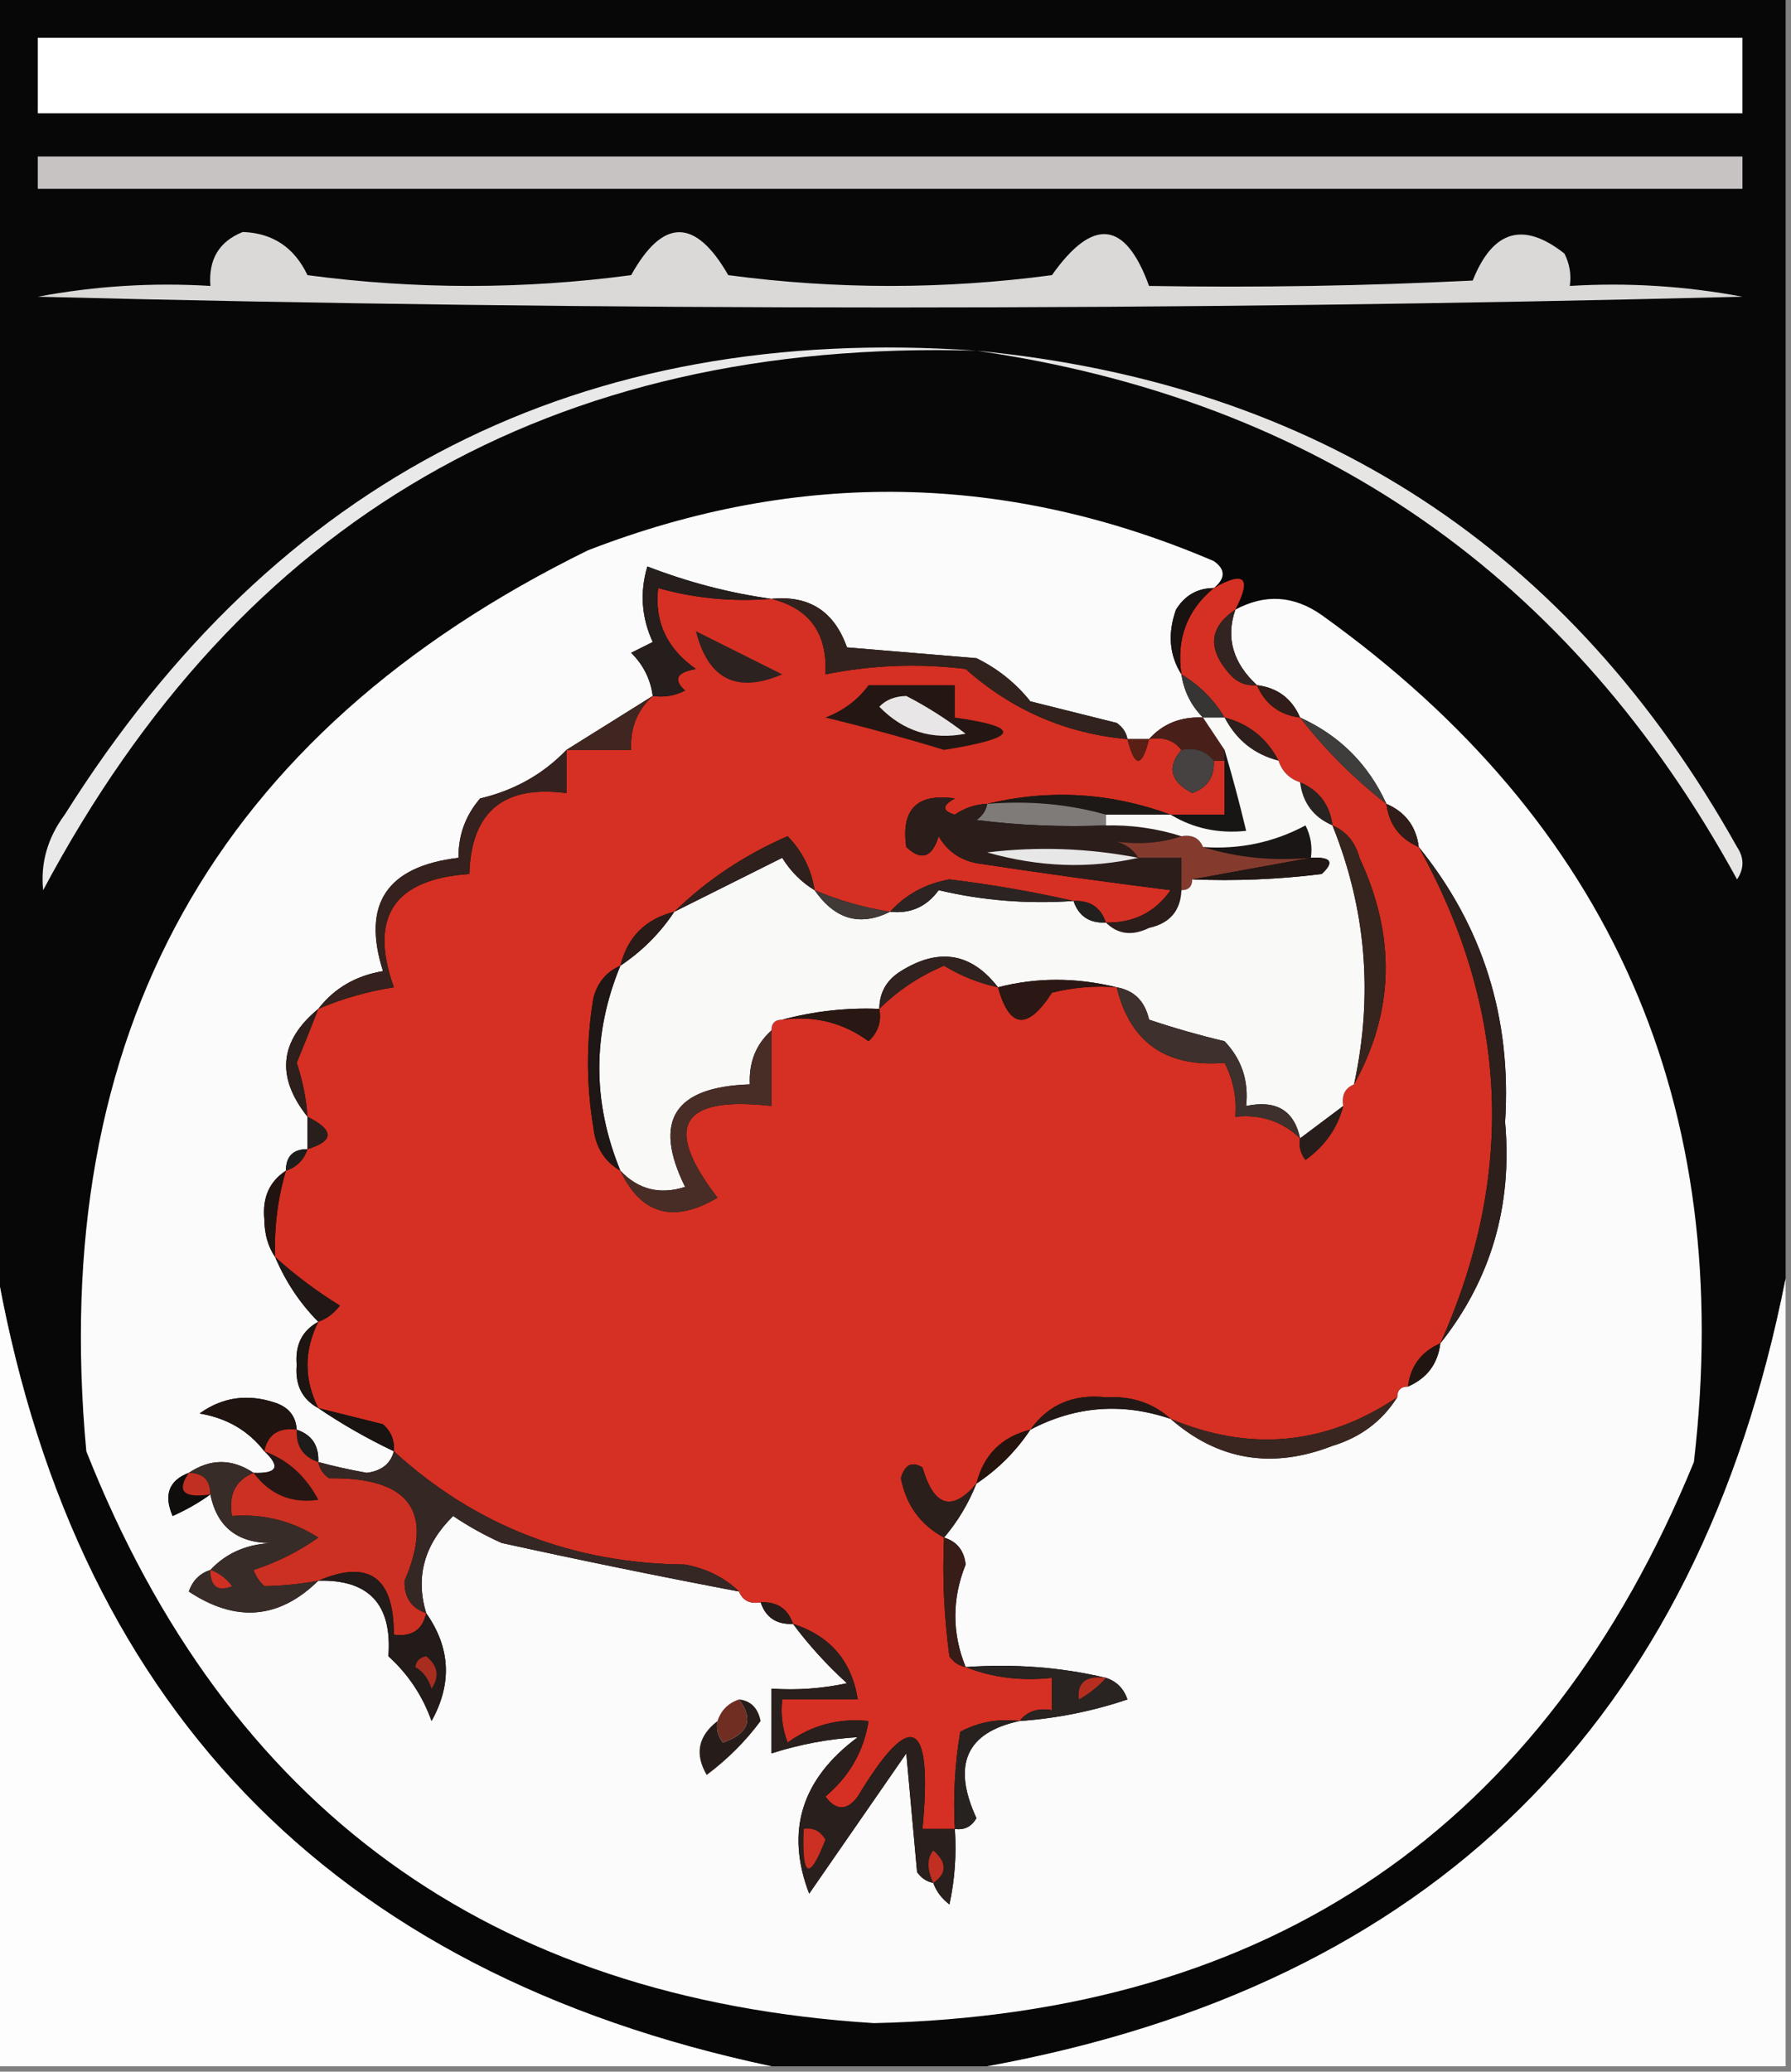 <?xml version="1.0" encoding="UTF-8"?>
<!DOCTYPE svg PUBLIC "-//W3C//DTD SVG 1.1//EN" "http://www.w3.org/Graphics/SVG/1.1/DTD/svg11.dtd">
<svg xmlns="http://www.w3.org/2000/svg" version="1.1" width="166px" height="192px" style="shape-rendering:geometricPrecision; text-rendering:geometricPrecision; image-rendering:optimizeQuality; fill-rule:evenodd; clip-rule:evenodd" xmlns:xlink="http://www.w3.org/1999/xlink">
<rect width="100%" height="100%" fill="#808080" stroke="none"/>
<g><path style="opacity:1" fill="#080707" d="M -0.5,-0.5 C 54.833,-0.5 110.167,-0.5 165.5,-0.5C 165.5,39.167 165.5,78.833 165.5,118.5C 157.367,159.633 132.7,183.966 91.5,191.5C 84.833,191.5 78.167,191.5 71.5,191.5C 30.467,182.802 6.467,157.802 -0.5,116.5C -0.5,77.5 -0.5,38.5 -0.5,-0.5 Z"/></g>
<g><path style="opacity:1" fill="#fefffe" d="M 3.5,3.5 C 56.167,3.5 108.833,3.5 161.5,3.5C 161.5,5.833 161.5,8.167 161.5,10.5C 108.833,10.5 56.167,10.5 3.5,10.5C 3.5,8.167 3.5,5.833 3.5,3.5 Z"/></g>
<g><path style="opacity:1" fill="#c6c3c2" d="M 3.5,14.5 C 56.167,14.5 108.833,14.5 161.5,14.5C 161.5,15.5 161.5,16.5 161.5,17.5C 108.833,17.5 56.167,17.5 3.5,17.5C 3.5,16.5 3.5,15.5 3.5,14.5 Z"/></g>
<g><path style="opacity:1" fill="#dad9d8" d="M 22.5,21.5 C 25.272,21.595 27.272,22.928 28.5,25.5C 38.5,26.833 48.5,26.833 58.5,25.5C 61.448,20.191 64.448,20.191 67.5,25.5C 77.5,26.833 87.5,26.833 97.5,25.5C 101.307,20.115 104.307,20.448 106.5,26.5C 116.506,26.666 126.506,26.5 136.5,26C 138.356,21.33 141.19,20.497 145,23.5C 145.483,24.448 145.649,25.448 145.5,26.5C 150.875,26.172 156.208,26.505 161.5,27.5C 108.833,28.833 56.167,28.833 3.5,27.5C 8.792,26.505 14.125,26.172 19.5,26.5C 19.31,24.041 20.31,22.375 22.5,21.5 Z"/></g>
<g><path style="opacity:1" fill="#fbfbfb" d="M 112.5,54.5 C 110.983,54.511 109.816,55.177 109,56.5C 108.211,58.712 108.378,60.712 109.5,62.5C 109.733,64.062 110.4,65.395 111.5,66.5C 109.447,66.402 107.78,67.069 106.5,68.5C 105.833,68.5 105.167,68.5 104.5,68.5C 104.389,67.883 104.056,67.383 103.5,67C 100.833,66.333 98.167,65.667 95.5,65C 94.122,63.287 92.455,61.953 90.5,61C 86.5,60.667 82.5,60.333 78.5,60C 77.323,56.651 74.99,55.151 71.5,55.5C 67.633,54.966 63.8,53.966 60,52.5C 59.289,54.899 59.456,57.232 60.5,59.5C 59.833,59.833 59.167,60.167 58.5,60.5C 59.63,61.622 60.297,62.956 60.5,64.5C 57.823,66.171 55.156,67.837 52.5,69.5C 50.346,71.748 47.679,73.248 44.5,74C 43.139,75.584 42.472,77.418 42.5,79.5C 35.851,80.293 33.517,83.793 35.5,90C 32.975,90.424 30.975,91.591 29.5,93.5C 25.896,96.469 25.562,99.802 28.5,103.5C 28.5,104.5 28.5,105.5 28.5,106.5C 27.167,106.5 26.5,107.167 26.5,108.5C 24.974,109.492 24.307,110.992 24.5,113C 24.514,114.385 24.848,115.551 25.5,116.5C 26.475,118.795 27.808,120.795 29.5,122.5C 28.007,123.312 27.34,124.645 27.5,126.5C 27.34,128.355 28.007,129.688 29.5,130.5C 31.678,131.979 34.011,133.312 36.5,134.5C 36.209,135.649 35.376,136.316 34,136.5C 32.467,136.227 30.967,135.894 29.5,135.5C 29.573,133.973 28.906,132.973 27.5,132.5C 27.423,131.25 26.756,130.417 25.5,130C 22.947,129.149 20.614,129.482 18.5,131C 21.025,131.424 23.025,132.59 24.5,134.5C 26.031,135.925 25.698,136.591 23.5,136.5C 21.5,135.167 19.5,135.167 17.5,136.5C 15.656,137.204 15.156,138.537 16,140.5C 17.302,139.915 18.469,139.249 19.5,138.5C 20.128,141.61 22.128,143.11 25.5,143C 23.026,143.037 21.026,143.87 19.5,145.5C 18.522,145.811 17.855,146.478 17.5,147.5C 21.865,150.397 25.865,150.064 29.5,146.5C 34.194,146.363 36.361,148.697 36,153.5C 37.829,155.156 39.163,157.156 40,159.5C 41.921,156.04 41.755,152.707 39.5,149.5C 38.489,146.136 39.322,143.136 42,140.5C 43.419,141.46 44.919,142.293 46.5,143C 53.826,144.609 61.159,146.109 68.5,147.5C 68.842,148.338 69.508,148.672 70.5,148.5C 70.973,149.906 71.973,150.573 73.5,150.5C 74.96,152.463 76.627,154.296 78.5,156C 76.19,156.497 73.857,156.663 71.5,156.5C 71.5,158.5 71.5,160.5 71.5,162.5C 74.159,161.653 76.826,161.153 79.5,161C 74.283,164.878 72.783,169.711 75,175.5C 78,171.167 81,166.833 84,162.5C 84.333,166.167 84.667,169.833 85,173.5C 85.383,174.056 85.883,174.389 86.5,174.5C 86.783,175.289 87.283,175.956 88,176.5C 88.497,174.19 88.663,171.857 88.5,169.5C 89.376,169.631 90.043,169.298 90.5,168.5C 88.222,163.555 89.555,160.555 94.5,159.5C 97.914,159.264 101.247,158.598 104.5,157.5C 104.145,156.478 103.478,155.811 102.5,155.5C 98.366,154.515 94.032,154.182 89.5,154.5C 88.225,151.344 88.225,148.177 89.5,145C 89.361,143.699 88.695,142.866 87.5,142.5C 88.759,141.021 89.759,139.354 90.5,137.5C 92.5,136.167 94.167,134.5 95.5,132.5C 99.676,130.305 104.009,129.972 108.5,131.5C 112.898,135.343 117.898,136.176 123.5,134C 126.106,133.208 128.106,131.708 129.5,129.5C 129.5,128.833 129.833,128.5 130.5,128.5C 132.262,127.738 133.262,126.404 133.5,124.5C 138.191,118.581 140.191,111.748 139.5,104C 140.116,94.355 137.45,85.855 131.5,78.5C 131.262,76.596 130.262,75.262 128.5,74.5C 126.833,70.833 124.167,68.167 120.5,66.5C 119.738,64.738 118.404,63.738 116.5,63.5C 114.267,61.431 113.6,59.097 114.5,56.5C 117.255,55.02 119.922,55.187 122.5,57C 149.358,76.232 160.858,102.399 157,135.5C 143.126,169.346 117.793,186.679 81,187.5C 45.428,185.256 21.095,167.589 8,134.5C 4.418,95.815 19.918,67.982 54.5,51C 73.98,43.457 93.314,43.791 112.5,52C 113.598,52.77 113.598,53.603 112.5,54.5 Z"/></g>
<g><path style="opacity:1" fill="#e6e5e4" d="M 90.5,32.5 C 122.032,35.533 145.532,50.866 161,78.5C 161.667,79.5 161.667,80.5 161,81.5C 145.623,53.401 122.123,37.068 90.5,32.5 Z"/></g>
<g><path style="opacity:1" fill="#d53023" d="M 114.5,56.5 C 112.058,58.139 111.891,60.139 114,62.5C 114.671,63.252 115.504,63.586 116.5,63.5C 117.262,65.262 118.596,66.262 120.5,66.5C 122.833,69.5 125.5,72.167 128.5,74.5C 128.738,76.404 129.738,77.738 131.5,78.5C 139.837,93.544 140.504,108.877 133.5,124.5C 131.738,125.262 130.738,126.596 130.5,128.5C 129.833,128.5 129.5,128.833 129.5,129.5C 122.892,133.927 115.892,134.594 108.5,131.5C 106.883,130.028 104.883,129.361 102.5,129.5C 99.499,129.172 97.166,130.172 95.5,132.5C 92.833,133.167 91.167,134.833 90.5,137.5C 88.231,140.15 86.564,139.65 85.5,136C 84.516,135.409 83.85,135.743 83.5,137C 83.994,139.505 85.328,141.339 87.5,142.5C 87.335,146.182 87.501,149.848 88,153.5C 88.383,154.056 88.883,154.389 89.5,154.5C 91.948,155.473 94.615,155.806 97.5,155.5C 97.5,156.5 97.5,157.5 97.5,158.5C 96.209,158.263 95.209,158.596 94.5,159.5C 92.533,159.261 90.7,159.594 89,160.5C 88.502,163.482 88.335,166.482 88.5,169.5C 87.5,169.5 86.5,169.5 85.5,169.5C 86.457,159.272 84.457,158.272 79.5,166.5C 78.5,167.833 77.5,167.833 76.5,166.5C 78.734,164.619 80.067,162.285 80.5,159.5C 77.728,159.22 75.228,159.887 73,161.5C 72.51,160.207 72.343,158.873 72.5,157.5C 74.833,157.5 77.167,157.5 79.5,157.5C 78.946,153.945 76.946,151.612 73.5,150.5C 73.027,149.094 72.027,148.427 70.5,148.5C 69.508,148.672 68.842,148.338 68.5,147.5C 67.158,146.207 65.491,145.374 63.5,145C 53.045,144.896 44.045,141.396 36.5,134.5C 36.586,133.504 36.252,132.671 35.5,132C 33.482,131.495 31.482,130.995 29.5,130.5C 28.167,127.833 28.167,125.167 29.5,122.5C 30.289,122.217 30.956,121.717 31.5,121C 29.34,119.668 27.34,118.168 25.5,116.5C 25.401,113.763 25.735,111.096 26.5,108.5C 27.5,108.167 28.167,107.5 28.5,106.5C 30.985,105.74 30.985,104.74 28.5,103.5C 28.38,101.801 28.046,100.135 27.5,98.5C 28.187,96.823 28.854,95.156 29.5,93.5C 31.746,92.545 34.079,91.878 36.5,91.5C 34.183,84.974 36.517,81.474 43.5,81C 43.668,75.236 46.668,72.736 52.5,73.5C 52.5,72.167 52.5,70.833 52.5,69.5C 54.5,69.5 56.5,69.5 58.5,69.5C 58.392,67.486 59.058,65.82 60.5,64.5C 61.552,64.65 62.552,64.483 63.5,64C 62.366,62.984 62.699,62.317 64.5,62C 61.808,60.12 60.641,57.62 61,54.5C 64.394,55.456 67.894,55.789 71.5,55.5C 75.053,56.398 76.719,58.731 76.5,62.5C 80.808,61.632 85.141,61.466 89.5,62C 93.805,65.823 98.805,67.99 104.5,68.5C 105.167,71.167 105.833,71.167 106.5,68.5C 107.791,68.263 108.791,68.596 109.5,69.5C 108.133,71.093 108.466,72.426 110.5,73.5C 111.919,72.995 112.585,71.995 112.5,70.5C 112.833,70.5 113.167,70.5 113.5,70.5C 113.5,72.167 113.5,73.833 113.5,75.5C 111.833,75.5 110.167,75.5 108.5,75.5C 102.91,73.45 97.244,73.117 91.5,74.5C 90.417,74.539 89.417,74.873 88.5,75.5C 87.304,75.154 87.304,74.654 88.5,74C 85,73.5 83.5,75 84,78.5C 85.395,79.815 86.395,79.481 87,77.5C 87.772,78.849 88.939,79.682 90.5,80C 96.486,80.909 102.486,81.743 108.5,82.5C 107.061,84.553 105.061,85.553 102.5,85.5C 102.027,84.094 101.027,83.427 99.5,83.5C 95.838,82.659 92.005,81.992 88,81.5C 85.785,81.9 83.952,82.9 82.5,84.5C 80.079,84.122 77.746,83.455 75.5,82.5C 75.205,80.577 74.372,78.91 73,77.5C 69.004,79.237 65.504,81.57 62.5,84.5C 59.833,85.167 58.167,86.833 57.5,89.5C 56.21,90.058 55.377,91.058 55,92.5C 54.333,96.5 54.333,100.5 55,104.5C 55.2,106.32 56.034,107.653 57.5,108.5C 59.435,112.571 62.435,113.404 66.5,111C 61.405,104.379 63.072,101.546 71.5,102.5C 71.5,100.167 71.5,97.833 71.5,95.5C 71.5,94.833 71.833,94.5 72.5,94.5C 75.482,94.104 78.149,94.771 80.5,96.5C 81.386,95.675 81.719,94.675 81.5,93.5C 83.21,91.8 85.21,90.467 87.5,89.5C 89.075,90.457 90.742,91.123 92.5,91.5C 93.568,95.34 95.234,95.507 97.5,92C 99.473,91.504 101.473,91.338 103.5,91.5C 104.752,96.62 108.085,98.953 113.5,98.5C 114.309,100.071 114.643,101.738 114.5,103.5C 116.858,103.253 118.858,103.919 120.5,105.5C 120.369,106.239 120.536,106.906 121,107.5C 122.802,106.211 123.969,104.544 124.5,102.5C 124.328,101.508 124.662,100.842 125.5,100.5C 129.235,93.76 129.402,86.76 126,79.5C 125.623,78.058 124.79,77.058 123.5,76.5C 123.262,74.596 122.262,73.262 120.5,72.5C 119.5,72.167 118.833,71.5 118.5,70.5C 117.415,68.413 115.749,67.08 113.5,66.5C 112.5,64.833 111.167,63.5 109.5,62.5C 109.016,59.212 110.016,56.545 112.5,54.5C 115.358,52.876 116.025,53.543 114.5,56.5 Z"/></g>
<g><path style="opacity:1" fill="#251e1c" d="M 71.5,55.5 C 67.894,55.789 64.394,55.456 61,54.5C 60.641,57.62 61.808,60.12 64.5,62C 62.699,62.317 62.366,62.984 63.5,64C 62.552,64.483 61.552,64.65 60.5,64.5C 60.297,62.956 59.63,61.622 58.5,60.5C 59.167,60.167 59.833,59.833 60.5,59.5C 59.456,57.232 59.289,54.899 60,52.5C 63.8,53.966 67.633,54.966 71.5,55.5 Z"/></g>
<g><path style="opacity:1" fill="#eae9e9" d="M 90.5,32.5 C 51.174,31.382 22.341,48.048 4,82.5C 3.743,79.983 4.41,77.65 6,75.5C 25.653,44.258 53.819,29.924 90.5,32.5 Z"/></g>
<g><path style="opacity:1" fill="#181211" d="M 112.5,54.5 C 110.016,56.545 109.016,59.212 109.5,62.5C 108.378,60.712 108.211,58.712 109,56.5C 109.816,55.177 110.983,54.511 112.5,54.5 Z"/></g>
<g><path style="opacity:1" fill="#332421" d="M 114.5,56.5 C 113.6,59.097 114.267,61.431 116.5,63.5C 115.504,63.586 114.671,63.252 114,62.5C 111.891,60.139 112.058,58.139 114.5,56.5 Z"/></g>
<g><path style="opacity:1" fill="#32221e" d="M 71.5,55.5 C 74.99,55.151 77.323,56.651 78.5,60C 82.5,60.333 86.5,60.667 90.5,61C 92.455,61.953 94.122,63.287 95.5,65C 98.167,65.667 100.833,66.333 103.5,67C 104.056,67.383 104.389,67.883 104.5,68.5C 98.805,67.99 93.805,65.823 89.5,62C 85.141,61.466 80.808,61.632 76.5,62.5C 76.719,58.731 75.053,56.398 71.5,55.5 Z"/></g>
<g><path style="opacity:1" fill="#2c2220" d="M 64.5,58.5 C 67.122,59.811 69.789,61.145 72.5,62.5C 68.293,64.3 65.627,62.966 64.5,58.5 Z"/></g>
<g><path style="opacity:1" fill="#373533" d="M 109.5,62.5 C 111.167,63.5 112.5,64.833 113.5,66.5C 112.833,66.5 112.167,66.5 111.5,66.5C 110.4,65.395 109.733,64.062 109.5,62.5 Z"/></g>
<g><path style="opacity:1" fill="#301d19" d="M 116.5,63.5 C 118.404,63.738 119.738,64.738 120.5,66.5C 118.596,66.262 117.262,65.262 116.5,63.5 Z"/></g>
<g><path style="opacity:1" fill="#241613" d="M 80.5,63.5 C 83.167,63.5 85.833,63.5 88.5,63.5C 88.5,64.5 88.5,65.5 88.5,66.5C 94.799,67.39 94.466,68.39 87.5,69.5C 83.877,68.395 80.21,67.395 76.5,66.5C 78.184,65.85 79.517,64.85 80.5,63.5 Z"/></g>
<g><path style="opacity:1" fill="#e8e6e6" d="M 81.5,65.5 C 82.097,64.861 82.93,64.528 84,64.5C 85.923,65.492 87.756,66.659 89.5,68C 86.389,68.612 83.723,67.779 81.5,65.5 Z"/></g>
<g><path style="opacity:1" fill="#492019" d="M 111.5,66.5 C 112.167,67.5 112.833,68.5 113.5,69.5C 113.5,69.833 113.5,70.167 113.5,70.5C 113.167,70.5 112.833,70.5 112.5,70.5C 111.791,69.596 110.791,69.263 109.5,69.5C 108.791,68.596 107.791,68.263 106.5,68.5C 107.78,67.069 109.447,66.402 111.5,66.5 Z"/></g>
<g><path style="opacity:1" fill="#2d201c" d="M 113.5,66.5 C 115.749,67.08 117.415,68.413 118.5,70.5C 116.251,69.92 114.585,68.587 113.5,66.5 Z"/></g>
<g><path style="opacity:1" fill="#3e3d3b" d="M 120.5,66.5 C 124.167,68.167 126.833,70.833 128.5,74.5C 125.5,72.167 122.833,69.5 120.5,66.5 Z"/></g>
<g><path style="opacity:1" fill="#402621" d="M 60.5,64.5 C 59.058,65.82 58.392,67.486 58.5,69.5C 56.5,69.5 54.5,69.5 52.5,69.5C 55.156,67.837 57.823,66.171 60.5,64.5 Z"/></g>
<g><path style="opacity:1" fill="#591f15" d="M 104.5,68.5 C 105.167,68.5 105.833,68.5 106.5,68.5C 105.833,71.167 105.167,71.167 104.5,68.5 Z"/></g>
<g><path style="opacity:1" fill="#454241" d="M 109.5,69.5 C 110.791,69.263 111.791,69.596 112.5,70.5C 112.585,71.995 111.919,72.995 110.5,73.5C 108.466,72.426 108.133,71.093 109.5,69.5 Z"/></g>
<g><path style="opacity:1" fill="#181615" d="M 113.5,69.5 C 114.21,71.893 114.877,74.393 115.5,77C 112.942,77.275 110.608,76.775 108.5,75.5C 110.167,75.5 111.833,75.5 113.5,75.5C 113.5,73.833 113.5,72.167 113.5,70.5C 113.5,70.167 113.5,69.833 113.5,69.5 Z"/></g>
<g><path style="opacity:1" fill="#1d1917" d="M 91.5,74.5 C 97.244,73.117 102.91,73.45 108.5,75.5C 106.5,75.5 104.5,75.5 102.5,75.5C 99.038,74.518 95.371,74.185 91.5,74.5 Z"/></g>
<g><path style="opacity:1" fill="#282321" d="M 120.5,72.5 C 122.262,73.262 123.262,74.596 123.5,76.5C 121.738,75.738 120.738,74.404 120.5,72.5 Z"/></g>
<g><path style="opacity:1" fill="#7e7b79" d="M 91.5,74.5 C 95.371,74.185 99.038,74.518 102.5,75.5C 102.5,75.833 102.5,76.167 102.5,76.5C 98.486,76.665 94.486,76.499 90.5,76C 91.056,75.617 91.389,75.117 91.5,74.5 Z"/></g>
<g><path style="opacity:1" fill="#301c18" d="M 128.5,74.5 C 130.262,75.262 131.262,76.596 131.5,78.5C 129.738,77.738 128.738,76.404 128.5,74.5 Z"/></g>
<g><path style="opacity:1" fill="#2a1d1a" d="M 91.5,74.5 C 91.389,75.117 91.056,75.617 90.5,76C 94.486,76.499 98.486,76.665 102.5,76.5C 104.903,76.448 107.236,76.781 109.5,77.5C 107.679,78.117 105.679,78.284 103.5,78C 104.416,78.278 105.082,78.778 105.5,79.5C 106.833,79.5 108.167,79.5 109.5,79.5C 109.5,80.5 109.5,81.5 109.5,82.5C 109.426,84.411 108.426,85.578 106.5,86C 104.934,86.765 103.601,86.598 102.5,85.5C 105.061,85.553 107.061,84.553 108.5,82.5C 102.486,81.743 96.486,80.909 90.5,80C 88.939,79.682 87.772,78.849 87,77.5C 86.395,79.481 85.395,79.815 84,78.5C 83.5,75 85,73.5 88.5,74C 87.304,74.654 87.304,75.154 88.5,75.5C 89.417,74.873 90.417,74.539 91.5,74.5 Z"/></g>
<g><path style="opacity:1" fill="#1a1615" d="M 121.5,79.5 C 117.958,79.813 114.625,79.479 111.5,78.5C 114.883,78.743 118.049,78.076 121,76.5C 121.483,77.448 121.649,78.448 121.5,79.5 Z"/></g>
<g><path style="opacity:1" fill="#e8e7e7" d="M 105.5,79.5 C 100.968,80.533 96.302,80.366 91.5,79C 96.194,78.436 100.86,78.603 105.5,79.5 Z"/></g>
<g><path style="opacity:1" fill="#843b2d" d="M 109.5,77.5 C 110.492,77.328 111.158,77.662 111.5,78.5C 114.625,79.479 117.958,79.813 121.5,79.5C 117.833,80.167 114.167,80.833 110.5,81.5C 110.5,82.167 110.167,82.5 109.5,82.5C 109.5,81.5 109.5,80.5 109.5,79.5C 108.167,79.5 106.833,79.5 105.5,79.5C 105.082,78.778 104.416,78.278 103.5,78C 105.679,78.284 107.679,78.117 109.5,77.5 Z"/></g>
<g><path style="opacity:1" fill="#f9f9f8" d="M 111.5,66.5 C 112.167,66.5 112.833,66.5 113.5,66.5C 114.585,68.587 116.251,69.92 118.5,70.5C 118.833,71.5 119.5,72.167 120.5,72.5C 120.738,74.404 121.738,75.738 123.5,76.5C 126.626,84.255 127.293,92.255 125.5,100.5C 124.662,100.842 124.328,101.508 124.5,102.5C 123.167,103.5 121.833,104.5 120.5,105.5C 119.952,102.916 118.285,101.916 115.5,102.5C 115.753,100.173 115.086,98.173 113.5,96.5C 111.146,95.94 108.813,95.273 106.5,94.5C 106.121,92.787 105.121,91.787 103.5,91.5C 99.727,90.577 96.061,90.577 92.5,91.5C 90.022,88.301 87.022,87.801 83.5,90C 82.177,90.816 81.511,91.983 81.5,93.5C 78.508,93.373 75.508,93.706 72.5,94.5C 71.833,94.5 71.5,94.833 71.5,95.5C 70.069,96.78 69.402,98.447 69.5,100.5C 62.48,100.723 60.48,103.89 63.5,110C 61.16,110.748 59.16,110.248 57.5,108.5C 54.895,102.139 54.895,95.806 57.5,89.5C 59.5,88.167 61.167,86.5 62.5,84.5C 65.78,82.86 69.114,81.193 72.5,79.5C 73.288,80.77 74.288,81.77 75.5,82.5C 77.382,85.218 79.715,85.885 82.5,84.5C 84.39,84.704 85.89,84.037 87,82.5C 91.066,83.464 95.233,83.797 99.5,83.5C 99.973,84.906 100.973,85.573 102.5,85.5C 103.601,86.598 104.934,86.765 106.5,86C 108.426,85.578 109.426,84.411 109.5,82.5C 110.167,82.5 110.5,82.167 110.5,81.5C 114.514,81.665 118.514,81.499 122.5,81C 123.712,79.893 123.379,79.393 121.5,79.5C 121.649,78.448 121.483,77.448 121,76.5C 118.049,78.076 114.883,78.743 111.5,78.5C 111.158,77.662 110.492,77.328 109.5,77.5C 107.236,76.781 104.903,76.448 102.5,76.5C 102.5,76.167 102.5,75.833 102.5,75.5C 104.5,75.5 106.5,75.5 108.5,75.5C 110.608,76.775 112.942,77.275 115.5,77C 114.877,74.393 114.21,71.893 113.5,69.5C 112.833,68.5 112.167,67.5 111.5,66.5 Z"/></g>
<g><path style="opacity:1" fill="#211714" d="M 121.5,79.5 C 123.379,79.393 123.712,79.893 122.5,81C 118.514,81.499 114.514,81.665 110.5,81.5C 114.167,80.833 117.833,80.167 121.5,79.5 Z"/></g>
<g><path style="opacity:1" fill="#2c2422" d="M 99.5,83.5 C 95.233,83.797 91.066,83.464 87,82.5C 85.89,84.037 84.39,84.704 82.5,84.5C 83.952,82.9 85.785,81.9 88,81.5C 92.005,81.992 95.838,82.659 99.5,83.5 Z"/></g>
<g><path style="opacity:1" fill="#2e201d" d="M 75.5,82.5 C 74.288,81.77 73.288,80.77 72.5,79.5C 69.114,81.193 65.78,82.86 62.5,84.5C 65.504,81.57 69.004,79.237 73,77.5C 74.372,78.91 75.205,80.577 75.5,82.5 Z"/></g>
<g><path style="opacity:1" fill="#22201f" d="M 99.5,83.5 C 101.027,83.427 102.027,84.094 102.5,85.5C 100.973,85.573 99.973,84.906 99.5,83.5 Z"/></g>
<g><path style="opacity:1" fill="#413936" d="M 75.5,82.5 C 77.746,83.455 80.079,84.122 82.5,84.5C 79.715,85.885 77.382,85.218 75.5,82.5 Z"/></g>
<g><path style="opacity:1" fill="#35211d" d="M 52.5,69.5 C 52.5,70.833 52.5,72.167 52.5,73.5C 46.668,72.736 43.668,75.236 43.5,81C 36.517,81.474 34.183,84.974 36.5,91.5C 34.079,91.878 31.746,92.545 29.5,93.5C 30.975,91.591 32.975,90.424 35.5,90C 33.517,83.793 35.851,80.293 42.5,79.5C 42.472,77.418 43.139,75.584 44.5,74C 47.679,73.248 50.346,71.748 52.5,69.5 Z"/></g>
<g><path style="opacity:1" fill="#281b18" d="M 62.5,84.5 C 61.167,86.5 59.5,88.167 57.5,89.5C 58.167,86.833 59.833,85.167 62.5,84.5 Z"/></g>
<g><path style="opacity:1" fill="#2f221f" d="M 92.5,91.5 C 90.742,91.123 89.075,90.457 87.5,89.5C 85.21,90.467 83.21,91.8 81.5,93.5C 81.511,91.983 82.177,90.816 83.5,90C 87.022,87.801 90.022,88.301 92.5,91.5 Z"/></g>
<g><path style="opacity:1" fill="#2b1713" d="M 103.5,91.5 C 101.473,91.338 99.473,91.504 97.5,92C 95.234,95.507 93.568,95.34 92.5,91.5C 96.061,90.577 99.727,90.577 103.5,91.5 Z"/></g>
<g><path style="opacity:1" fill="#281713" d="M 72.5,94.5 C 75.508,93.706 78.508,93.373 81.5,93.5C 81.719,94.675 81.386,95.675 80.5,96.5C 78.149,94.771 75.482,94.104 72.5,94.5 Z"/></g>
<g><path style="opacity:1" fill="#1f1715" d="M 57.5,89.5 C 54.895,95.806 54.895,102.139 57.5,108.5C 56.034,107.653 55.2,106.32 55,104.5C 54.333,100.5 54.333,96.5 55,92.5C 55.377,91.058 56.21,90.058 57.5,89.5 Z"/></g>
<g><path style="opacity:1" fill="#3e302c" d="M 103.5,91.5 C 105.121,91.787 106.121,92.787 106.5,94.5C 108.813,95.273 111.146,95.94 113.5,96.5C 115.086,98.173 115.753,100.173 115.5,102.5C 118.285,101.916 119.952,102.916 120.5,105.5C 118.858,103.919 116.858,103.253 114.5,103.5C 114.643,101.738 114.309,100.071 113.5,98.5C 108.085,98.953 104.752,96.62 103.5,91.5 Z"/></g>
<g><path style="opacity:1" fill="#2d1f1b" d="M 29.5,93.5 C 28.854,95.156 28.187,96.823 27.5,98.5C 28.046,100.135 28.38,101.801 28.5,103.5C 25.562,99.802 25.896,96.469 29.5,93.5 Z"/></g>
<g><path style="opacity:1" fill="#36241f" d="M 123.5,76.5 C 124.79,77.058 125.623,78.058 126,79.5C 129.402,86.76 129.235,93.76 125.5,100.5C 127.293,92.255 126.626,84.255 123.5,76.5 Z"/></g>
<g><path style="opacity:1" fill="#482d26" d="M 71.5,95.5 C 71.5,97.833 71.5,100.167 71.5,102.5C 63.072,101.546 61.405,104.379 66.5,111C 62.435,113.404 59.435,112.571 57.5,108.5C 59.16,110.248 61.16,110.748 63.5,110C 60.48,103.89 62.48,100.723 69.5,100.5C 69.402,98.447 70.069,96.78 71.5,95.5 Z"/></g>
<g><path style="opacity:1" fill="#271e1c" d="M 124.5,102.5 C 123.969,104.544 122.802,106.211 121,107.5C 120.536,106.906 120.369,106.239 120.5,105.5C 121.833,104.5 123.167,103.5 124.5,102.5 Z"/></g>
<g><path style="opacity:1" fill="#281f1d" d="M 28.5,103.5 C 30.985,104.74 30.985,105.74 28.5,106.5C 28.5,105.5 28.5,104.5 28.5,103.5 Z"/></g>
<g><path style="opacity:1" fill="#1e1d1c" d="M 28.5,106.5 C 28.167,107.5 27.5,108.167 26.5,108.5C 26.5,107.167 27.167,106.5 28.5,106.5 Z"/></g>
<g><path style="opacity:1" fill="#21130f" d="M 26.5,108.5 C 25.735,111.096 25.401,113.763 25.5,116.5C 24.848,115.551 24.514,114.385 24.5,113C 24.307,110.992 24.974,109.492 26.5,108.5 Z"/></g>
<g><path style="opacity:1" fill="#2c1f1c" d="M 131.5,78.5 C 137.45,85.855 140.116,94.355 139.5,104C 140.191,111.748 138.191,118.581 133.5,124.5C 140.504,108.877 139.837,93.544 131.5,78.5 Z"/></g>
<g><path style="opacity:1" fill="#fdfdfd" d="M -0.5,116.5 C 6.467,157.802 30.467,182.802 71.5,191.5C 47.5,191.5 23.5,191.5 -0.5,191.5C -0.5,166.5 -0.5,141.5 -0.5,116.5 Z"/></g>
<g><path style="opacity:1" fill="#1f1816" d="M 25.5,116.5 C 27.34,118.168 29.34,119.668 31.5,121C 30.956,121.717 30.289,122.217 29.5,122.5C 27.808,120.795 26.475,118.795 25.5,116.5 Z"/></g>
<g><path style="opacity:1" fill="#fdfcfc" d="M 165.5,118.5 C 165.5,142.833 165.5,167.167 165.5,191.5C 140.833,191.5 116.167,191.5 91.5,191.5C 132.7,183.966 157.367,159.633 165.5,118.5 Z"/></g>
<g><path style="opacity:1" fill="#1d1512" d="M 29.5,122.5 C 28.167,125.167 28.167,127.833 29.5,130.5C 28.007,129.688 27.34,128.355 27.5,126.5C 27.34,124.645 28.007,123.312 29.5,122.5 Z"/></g>
<g><path style="opacity:1" fill="#211512" d="M 133.5,124.5 C 133.262,126.404 132.262,127.738 130.5,128.5C 130.738,126.596 131.738,125.262 133.5,124.5 Z"/></g>
<g><path style="opacity:1" fill="#221916" d="M 108.5,131.5 C 104.009,129.972 99.676,130.305 95.5,132.5C 97.166,130.172 99.499,129.172 102.5,129.5C 104.883,129.361 106.883,130.028 108.5,131.5 Z"/></g>
<g><path style="opacity:1" fill="#1f1410" d="M 27.5,132.5 C 25.821,132.285 24.821,132.952 24.5,134.5C 23.025,132.59 21.025,131.424 18.5,131C 20.614,129.482 22.947,129.149 25.5,130C 26.756,130.417 27.423,131.25 27.5,132.5 Z"/></g>
<g><path style="opacity:1" fill="#191312" d="M 29.5,130.5 C 31.482,130.995 33.482,131.495 35.5,132C 36.252,132.671 36.586,133.504 36.5,134.5C 34.011,133.312 31.678,131.979 29.5,130.5 Z"/></g>
<g><path style="opacity:1" fill="#1d1c1b" d="M 27.5,132.5 C 28.906,132.973 29.573,133.973 29.5,135.5C 28.094,135.027 27.427,134.027 27.5,132.5 Z"/></g>
<g><path style="opacity:1" fill="#25130e" d="M 95.5,132.5 C 94.167,134.5 92.5,136.167 90.5,137.5C 91.167,134.833 92.833,133.167 95.5,132.5 Z"/></g>
<g><path style="opacity:1" fill="#3a2621" d="M 129.5,129.5 C 128.106,131.708 126.106,133.208 123.5,134C 117.898,136.176 112.898,135.343 108.5,131.5C 115.892,134.594 122.892,133.927 129.5,129.5 Z"/></g>
<g><path style="opacity:1" fill="#261714" d="M 24.5,134.5 C 26.683,135.3 28.349,136.8 29.5,139C 27.021,139.362 25.021,138.529 23.5,136.5C 25.698,136.591 26.031,135.925 24.5,134.5 Z"/></g>
<g><path style="opacity:1" fill="#0f0e0d" d="M 17.5,136.5 C 16.34,138.203 17.006,138.869 19.5,138.5C 18.469,139.249 17.302,139.915 16,140.5C 15.156,138.537 15.656,137.204 17.5,136.5 Z"/></g>
<g><path style="opacity:1" fill="#c02f21" d="M 17.5,136.5 C 18.833,136.5 19.5,137.167 19.5,138.5C 17.006,138.869 16.34,138.203 17.5,136.5 Z"/></g>
<g><path style="opacity:1" fill="#cc3022" d="M 27.5,132.5 C 27.427,134.027 28.094,135.027 29.5,135.5C 29.611,136.117 29.944,136.617 30.5,137C 37.941,136.898 40.274,140.064 37.5,146.5C 37.453,148.038 38.12,149.038 39.5,149.5C 39.179,151.048 38.179,151.715 36.5,151.5C 36.523,146.165 34.19,144.499 29.5,146.5C 27.774,146.815 26.108,146.981 24.5,147C 24.043,146.586 23.709,146.086 23.5,145.5C 25.672,144.795 27.672,143.795 29.5,142.5C 27.067,140.946 24.401,140.28 21.5,140.5C 21.157,138.517 21.823,137.183 23.5,136.5C 25.021,138.529 27.021,139.362 29.5,139C 28.349,136.8 26.683,135.3 24.5,134.5C 24.821,132.952 25.821,132.285 27.5,132.5 Z"/></g>
<g><path style="opacity:1" fill="#352724" d="M 36.5,134.5 C 44.045,141.396 53.045,144.896 63.5,145C 65.491,145.374 67.158,146.207 68.5,147.5C 61.159,146.109 53.826,144.609 46.5,143C 44.919,142.293 43.419,141.46 42,140.5C 39.322,143.136 38.489,146.136 39.5,149.5C 38.12,149.038 37.453,148.038 37.5,146.5C 40.274,140.064 37.941,136.898 30.5,137C 29.944,136.617 29.611,136.117 29.5,135.5C 30.967,135.894 32.467,136.227 34,136.5C 35.376,136.316 36.209,135.649 36.5,134.5 Z"/></g>
<g><path style="opacity:1" fill="#2b1f1c" d="M 90.5,137.5 C 89.759,139.354 88.759,141.021 87.5,142.5C 85.328,141.339 83.994,139.505 83.5,137C 83.85,135.743 84.516,135.409 85.5,136C 86.564,139.65 88.231,140.15 90.5,137.5 Z"/></g>
<g><path style="opacity:1" fill="#382c28" d="M 17.5,136.5 C 19.5,135.167 21.5,135.167 23.5,136.5C 21.823,137.183 21.157,138.517 21.5,140.5C 24.401,140.28 27.067,140.946 29.5,142.5C 27.672,143.795 25.672,144.795 23.5,145.5C 23.709,146.086 24.043,146.586 24.5,147C 26.108,146.981 27.774,146.815 29.5,146.5C 25.865,150.064 21.865,150.397 17.5,147.5C 17.855,146.478 18.522,145.811 19.5,145.5C 21.026,143.87 23.026,143.037 25.5,143C 22.128,143.11 20.128,141.61 19.5,138.5C 19.5,137.167 18.833,136.5 17.5,136.5 Z"/></g>
<g><path style="opacity:1" fill="#cf3023" d="M 19.5,145.5 C 20.289,145.783 20.956,146.283 21.5,147C 20.184,147.528 19.517,147.028 19.5,145.5 Z"/></g>
<g><path style="opacity:1" fill="#371c17" d="M 87.5,142.5 C 88.695,142.866 89.361,143.699 89.5,145C 88.225,148.177 88.225,151.344 89.5,154.5C 88.883,154.389 88.383,154.056 88,153.5C 87.501,149.848 87.335,146.182 87.5,142.5 Z"/></g>
<g><path style="opacity:1" fill="#251b19" d="M 70.5,148.5 C 72.027,148.427 73.027,149.094 73.5,150.5C 71.973,150.573 70.973,149.906 70.5,148.5 Z"/></g>
<g><path style="opacity:1" fill="#292321" d="M 89.5,154.5 C 94.032,154.182 98.366,154.515 102.5,155.5C 103.478,155.811 104.145,156.478 104.5,157.5C 101.247,158.598 97.914,159.264 94.5,159.5C 95.209,158.596 96.209,158.263 97.5,158.5C 97.5,157.5 97.5,156.5 97.5,155.5C 94.615,155.806 91.948,155.473 89.5,154.5 Z"/></g>
<g><path style="opacity:1" fill="#b62e20" d="M 102.5,155.5 C 101.828,156.267 100.995,156.934 100,157.5C 99.812,155.939 100.645,155.272 102.5,155.5 Z"/></g>
<g><path style="opacity:1" fill="#221b19" d="M 29.5,146.5 C 34.19,144.499 36.523,146.165 36.5,151.5C 38.179,151.715 39.179,151.048 39.5,149.5C 41.755,152.707 41.921,156.04 40,159.5C 39.163,157.156 37.829,155.156 36,153.5C 36.361,148.697 34.194,146.363 29.5,146.5 Z"/></g>
<g><path style="opacity:1" fill="#a82d1f" d="M 38.5,154.5 C 38.56,153.957 38.893,153.624 39.5,153.5C 40.583,154.365 40.749,155.365 40,156.5C 39.722,155.584 39.222,154.918 38.5,154.5 Z"/></g>
<g><path style="opacity:1" fill="#702d22" d="M 68.5,157.5 C 69.873,159.35 69.373,160.683 67,161.5C 66.536,160.906 66.369,160.239 66.5,159.5C 66.833,158.5 67.5,157.833 68.5,157.5 Z"/></g>
<g><path style="opacity:1" fill="#272220" d="M 94.5,159.5 C 89.555,160.555 88.222,163.555 90.5,168.5C 90.043,169.298 89.376,169.631 88.5,169.5C 88.335,166.482 88.502,163.482 89,160.5C 90.7,159.594 92.533,159.261 94.5,159.5 Z"/></g>
<g><path style="opacity:1" fill="#261d1a" d="M 68.5,157.5 C 69.586,157.62 70.253,158.287 70.5,159.5C 69.113,161.377 67.446,163.044 65.5,164.5C 64.366,162.561 64.7,160.895 66.5,159.5C 66.369,160.239 66.536,160.906 67,161.5C 69.373,160.683 69.873,159.35 68.5,157.5 Z"/></g>
<g><path style="opacity:1" fill="#291f1d" d="M 73.5,150.5 C 76.946,151.612 78.946,153.945 79.5,157.5C 77.167,157.5 74.833,157.5 72.5,157.5C 72.343,158.873 72.51,160.207 73,161.5C 75.228,159.887 77.728,159.22 80.5,159.5C 80.067,162.285 78.734,164.619 76.5,166.5C 77.5,167.833 78.5,167.833 79.5,166.5C 84.457,158.272 86.457,159.272 85.5,169.5C 86.5,169.5 87.5,169.5 88.5,169.5C 88.663,171.857 88.497,174.19 88,176.5C 87.283,175.956 86.783,175.289 86.5,174.5C 85.883,174.389 85.383,174.056 85,173.5C 84.667,169.833 84.333,166.167 84,162.5C 81,166.833 78,171.167 75,175.5C 72.783,169.711 74.283,164.878 79.5,161C 76.826,161.153 74.159,161.653 71.5,162.5C 71.5,160.5 71.5,158.5 71.5,156.5C 73.857,156.663 76.19,156.497 78.5,156C 76.627,154.296 74.96,152.463 73.5,150.5 Z"/></g>
<g><path style="opacity:1" fill="#cc3022" d="M 74.5,169.5 C 75.376,169.369 76.043,169.702 76.5,170.5C 74.993,174.355 74.326,174.021 74.5,169.5 Z"/></g>
<g><path style="opacity:1" fill="#c02f21" d="M 86.5,174.5 C 85.913,173.233 85.913,172.233 86.5,171.5C 87.776,172.614 87.776,173.614 86.5,174.5 Z"/></g>
</svg>
